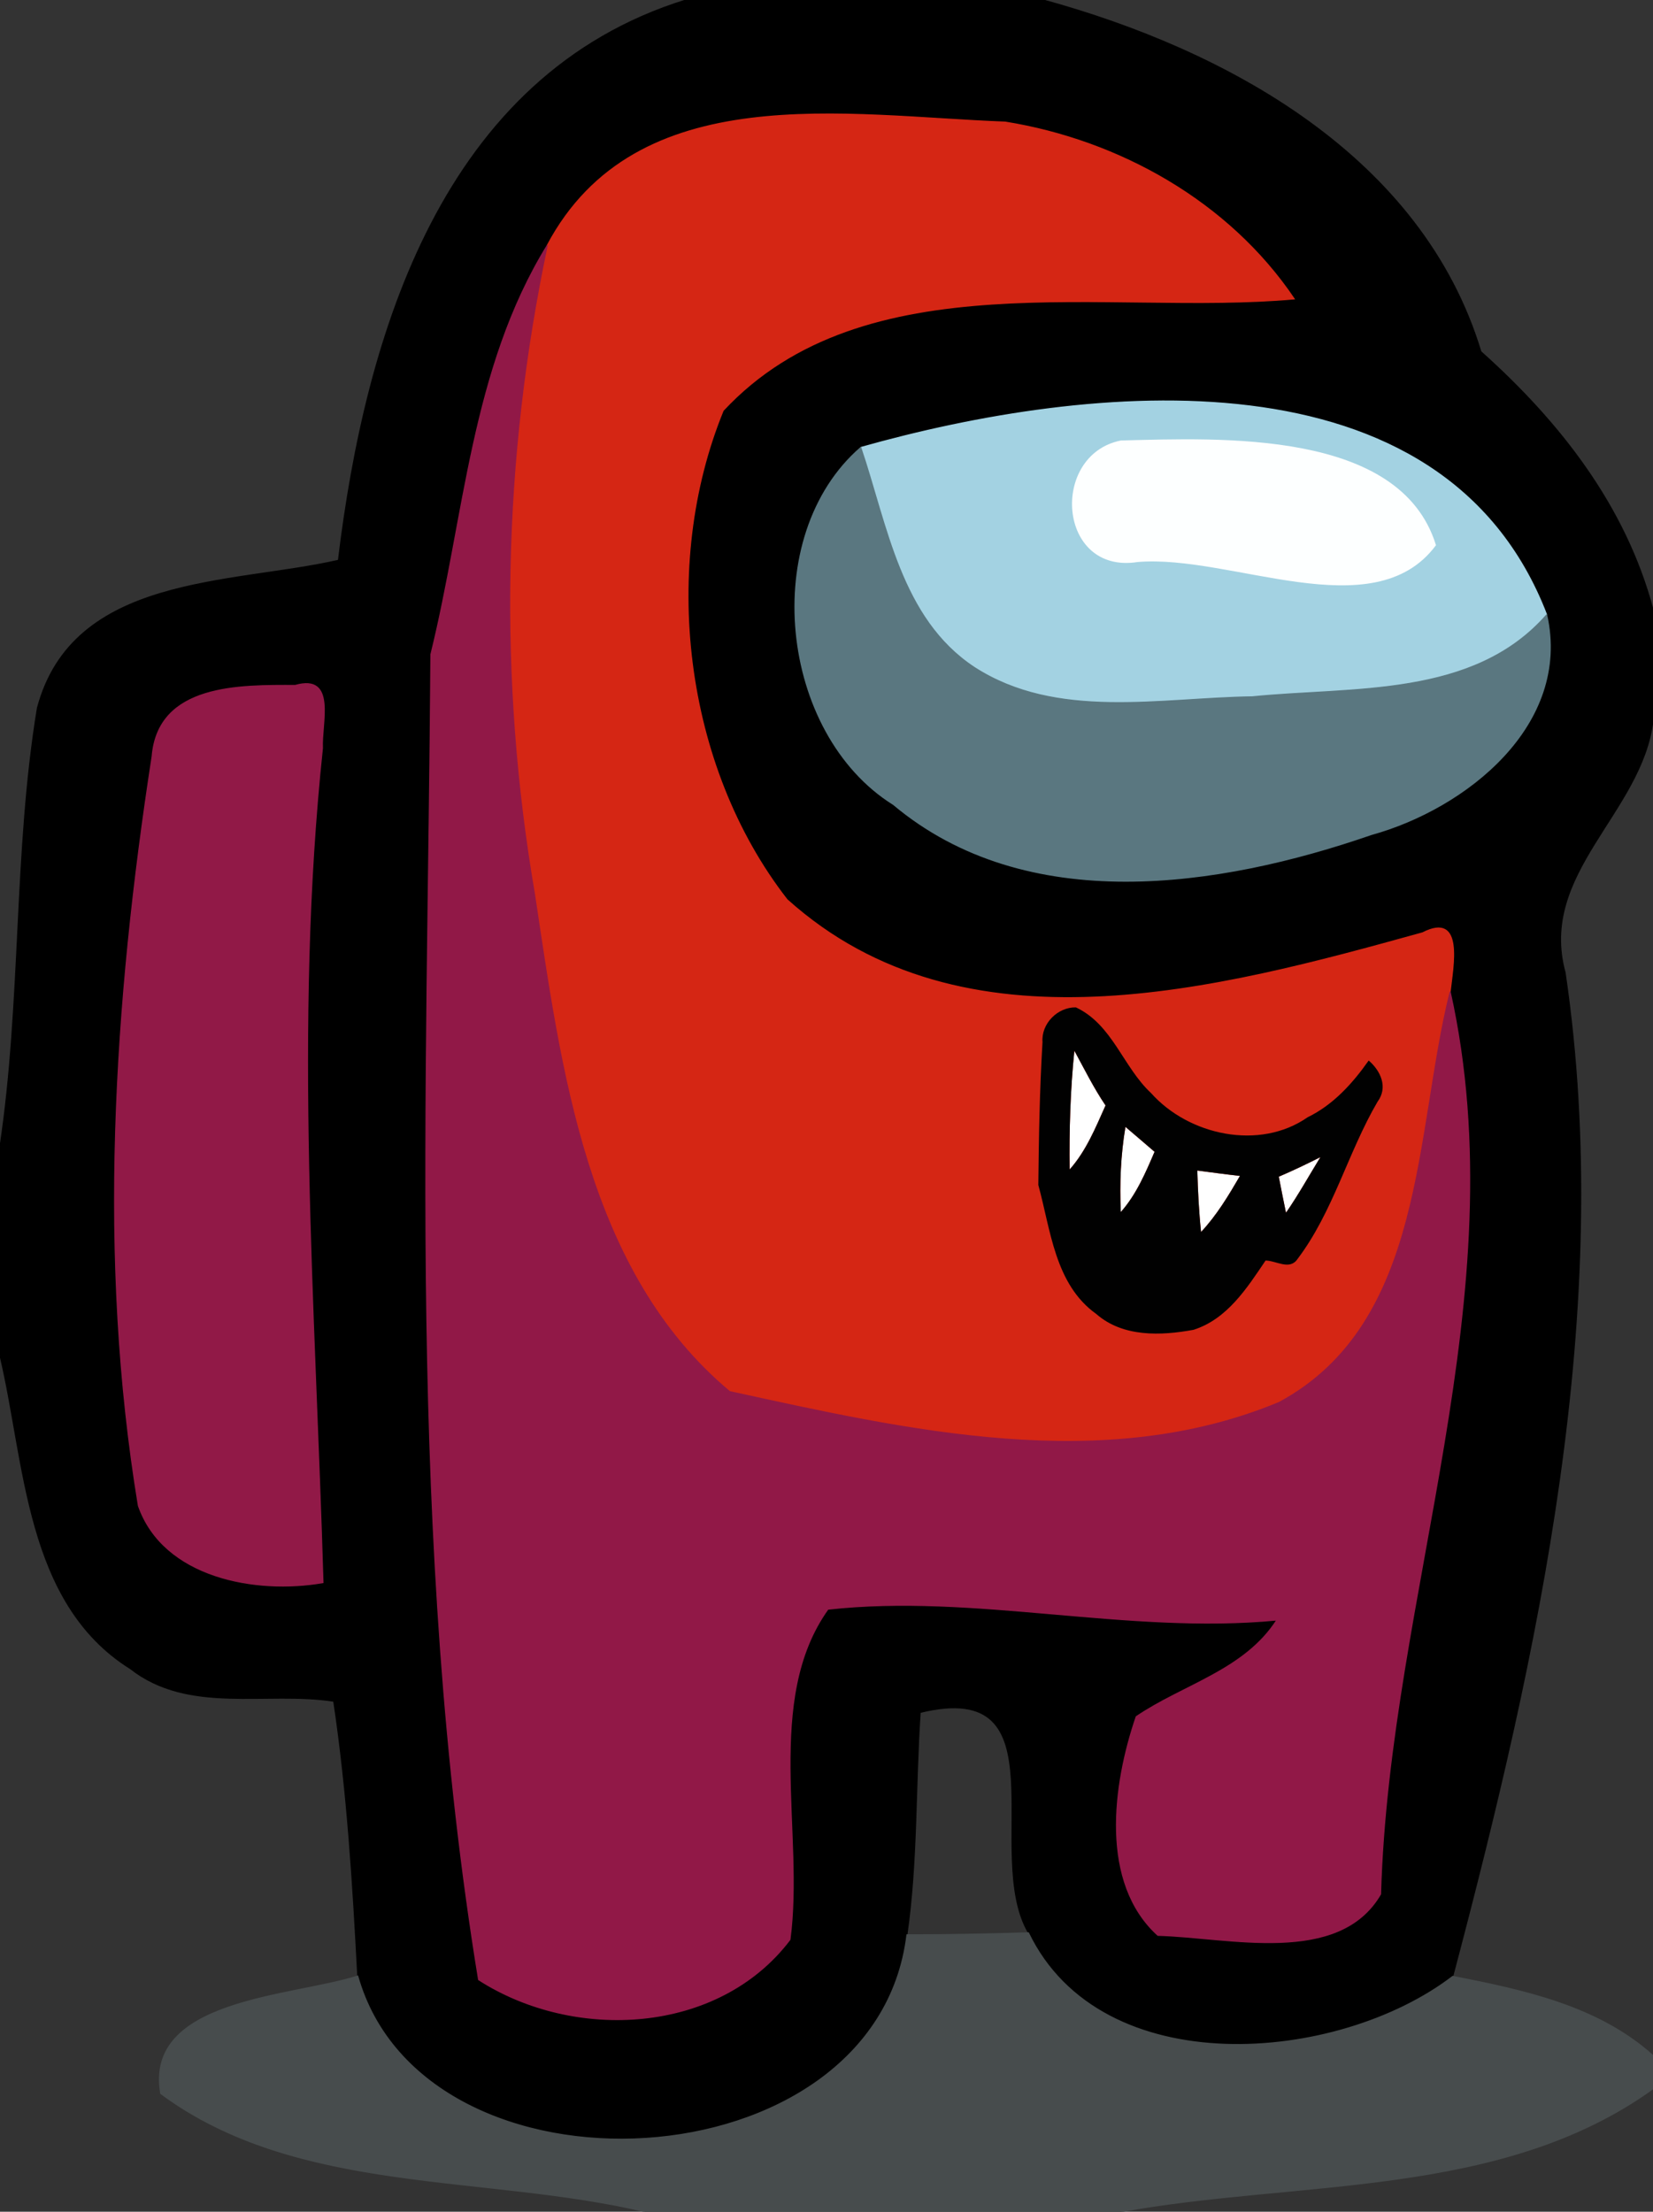 <svg clip-rule="evenodd" fill-rule="evenodd" viewBox="0 0 148 198" xmlns="http://www.w3.org/2000/svg"><rect x="0" y="0" width="148" height="198" fill="#333333" stroke="none"/><g fill-rule="nonzero"><g stroke-width=".09"><path d="m61.41 0h32c16.51 4.53 33.9 14.05 39.18 31.48 7.02 6.28 12.93 13.79 15.41 23.09v9.95c-1.02 8.29-10.31 13.61-7.87 22.55 4.43 30.06-2.41 60.91-10.06 89.86-10.26 7.87-31.46 9.65-37.99-3.9-4.16-7.13 3.31-22.9-9.69-19.73-.45 6.63-.24 13.31-1.19 19.91-2.72 22.65-43.24 24.72-49.17 3.69-.43-8.21-.93-16.47-2.15-24.6-6.05-.94-12.98 1.18-18.21-2.92-9.41-5.9-9.37-18.35-11.67-28.03v-18.69c1.96-13.02 1.22-26.35 3.35-39.28 3.18-11.96 17.35-11.03 26.95-13.22 2.44-20.21 9.34-43.41 31.11-50.16m-12.41 21.96c-6.82 11.1-7.37 24.29-10.42 36.62-.26 39.59-2.13 79.44 4.27 118.65 8.55 5.5 21.45 4.9 27.88-3.59 1.27-9.53-2.39-21.48 3.4-29.58 13.12-1.47 26.79 2.25 40.19.97-2.9 4.52-8.39 5.79-12.59 8.65-2.1 6.14-3.24 14.87 1.94 19.58 6.31.15 16.2 2.76 19.94-3.69.75-26.89 12.28-53.48 6.23-80.79.24-2.26 1.26-7.18-2.47-5.27-18.29 5.07-41.07 11.27-56.9-2.97-9.33-11.98-11.41-29.91-5.72-43.79 12.67-13.59 34.4-8.48 51.13-9.99-5.86-8.69-15.66-14.18-25.88-15.83-14.2-.52-32.99-4.04-41 11.03m28.07 18.1c-9.13 7.92-7.27 25.59 2.92 31.96 11.95 10.02 29.16 7.4 42.79 2.69 8.49-2.35 17.9-9.83 15.7-19.67-9.28-24.16-41.12-20.71-61.41-14.98m-50.64 21.3c-4.9-.01-12.28-.15-12.81 6.36-3.41 22.1-4.89 44.9-1.23 67.08 2.25 6.44 10.52 7.93 16.53 6.88-.72-24.8-2.69-49.87-.05-74.7-.11-2.24 1.28-6.67-2.44-5.62z" stroke="#000"/><path d="m49 21.96c8.01-15.07 26.8-11.55 41-11.03 10.22 1.65 20.02 7.14 25.88 15.83-16.73 1.51-38.46-3.6-51.13 9.99-5.69 13.88-3.61 31.81 5.72 43.79 15.83 14.24 38.61 8.04 56.9 2.97 3.73-1.91 2.71 3.01 2.47 5.27-3.16 12.63-2.15 29.67-15.31 36.77-15.73 6.55-33.28 2.51-49.2-.97-12.88-10.75-15.12-28.94-17.48-44.56-3.31-19.27-2.9-38.95 1.15-58.06z" fill="#d52614" stroke="#d52614"/><path d="m38.58 58.58c3.05-12.33 3.6-25.52 10.42-36.62-4.05 19.11-4.46 38.79-1.15 58.06 2.36 15.62 4.6 33.81 17.48 44.56 15.92 3.48 33.47 7.52 49.2.97 13.16-7.1 12.15-24.14 15.31-36.77 6.05 27.31-5.48 53.9-6.23 80.79-3.74 6.45-13.63 3.84-19.94 3.69-5.18-4.71-4.04-13.44-1.94-19.58 4.2-2.86 9.69-4.13 12.59-8.65-13.4 1.28-27.07-2.44-40.19-.97-5.79 8.1-2.13 20.05-3.4 29.58-6.43 8.49-19.33 9.09-27.88 3.59-6.4-39.21-4.53-79.06-4.27-118.65z" fill="#911847" stroke="#911847"/><path d="m77.07 40.06c20.29-5.73 52.13-9.18 61.41 14.98-6.57 7.49-17.37 6.43-26.36 7.34-8.26.11-17.52 2.14-24.9-2.64-6.6-4.36-7.8-12.74-10.15-19.68m23.29-.58c-6.33 1.27-5.63 11.91 1.49 10.79 8.37-.71 21.12 5.99 26.67-1.47-3.19-10.29-19.13-9.55-28.16-9.32z" fill="#a3d2e2" stroke="#a3d2e2"/><path d="m100.36 39.48c9.03-.23 24.97-.97 28.16 9.32-5.55 7.46-18.3.76-26.67 1.47-7.12 1.12-7.82-9.52-1.49-10.79z" fill="#fdffff" stroke="#fdffff"/><path d="m79.99 72.02c-10.19-6.37-12.05-24.04-2.92-31.96 2.35 6.94 3.55 15.32 10.15 19.68 7.38 4.78 16.64 2.75 24.9 2.64 8.99-.91 19.79.15 26.36-7.34 2.2 9.84-7.21 17.32-15.7 19.67-13.63 4.71-30.84 7.33-42.79-2.69z" fill="#5a7780" stroke="#5a7780"/><path d="m26.43 61.36c3.72-1.05 2.33 3.38 2.44 5.62-2.64 24.83-.67 49.9.05 74.7-6.01 1.05-14.28-.44-16.53-6.88-3.66-22.18-2.18-44.98 1.23-67.08.53-6.51 7.91-6.37 12.81-6.36z" fill="#911947" stroke="#911947"/><path d="m81.2 173.21c3.63 0 7.25-.07 10.88-.18 6.53 13.55 27.73 11.77 37.99 3.9 6.32 1.24 13 2.65 17.93 7.09v2.97c-13.63 9.83-31.8 8.1-47.67 11.01h-42.55c-14.33-3.42-31.12-1.49-43.39-10.58-1.48-8.47 11.73-8.63 17.64-10.52 5.93 21.03 46.45 18.96 49.17-3.69z" fill="#474c4d" stroke="#474c4d"/></g><path d="m91.161 89.653c-.51 4.98-.66 10.01-.6 15.02 2.09-2.35 3.27-5.27 4.54-8.1-1.49-2.2-2.67-4.59-3.94-6.92zm10.14 12.78c-1.23-1.05-2.45-2.11-3.68-3.15-.6 3.55-.75 7.17-.59 10.77 1.96-2.21 3.12-4.94 4.27-7.62zm20.97.68c-1.73.87-3.48 1.71-5.26 2.47.29 1.52.6 3.04.91 4.56 1.57-2.27 2.91-4.69 4.35-7.03zm-10.17 2.37c-1.8-.2-3.6-.44-5.39-.68.07 2.59.2 5.19.47 7.77 1.98-2.11 3.47-4.6 4.92-7.09z" fill="#fff" transform="matrix(.708 0 0 .708 31.651 30.591)"/><path d="m96.253 203.41c-3.55-3.3-4.88-8.67-9.51-10.84-2.31-.04-4.4 2.06-4.22 4.39-.36 6.02-.47 12.05-.53 18.07 1.57 5.7 2.09 12.57 7.33 16.31 3.37 2.95 8.17 2.76 12.3 2 4.26-1.36 6.74-5.25 9.11-8.76 1.36.02 3.04 1.27 4.03-.18 4.53-5.99 6.37-13.47 10.13-19.9 1.35-1.82.4-3.9-1.12-5.21-2.05 2.91-4.48 5.6-7.73 7.18-6.07 4.23-15.02 2.29-19.79-3.06m-9.7-5.36c1.27 2.33 2.45 4.72 3.94 6.92-1.27 2.83-2.45 5.75-4.54 8.1-.06-5.01.09-10.04.6-15.02m10.14 12.78c-1.15 2.68-2.31 5.41-4.27 7.62-.16-3.6-.01-7.22.59-10.77 1.23 1.04 2.45 2.1 3.68 3.15m20.97.68c-1.44 2.34-2.78 4.76-4.35 7.03-.31-1.52-.62-3.04-.91-4.56 1.78-.76 3.53-1.6 5.26-2.47m-10.17 2.37c-1.45 2.49-2.94 4.98-4.92 7.09-.27-2.58-.4-5.18-.47-7.77 1.79.24 3.59.48 5.39.68z" fill="#010101" transform="matrix(.708 0 0 .708 34.914 -46.157)"/></g></svg>